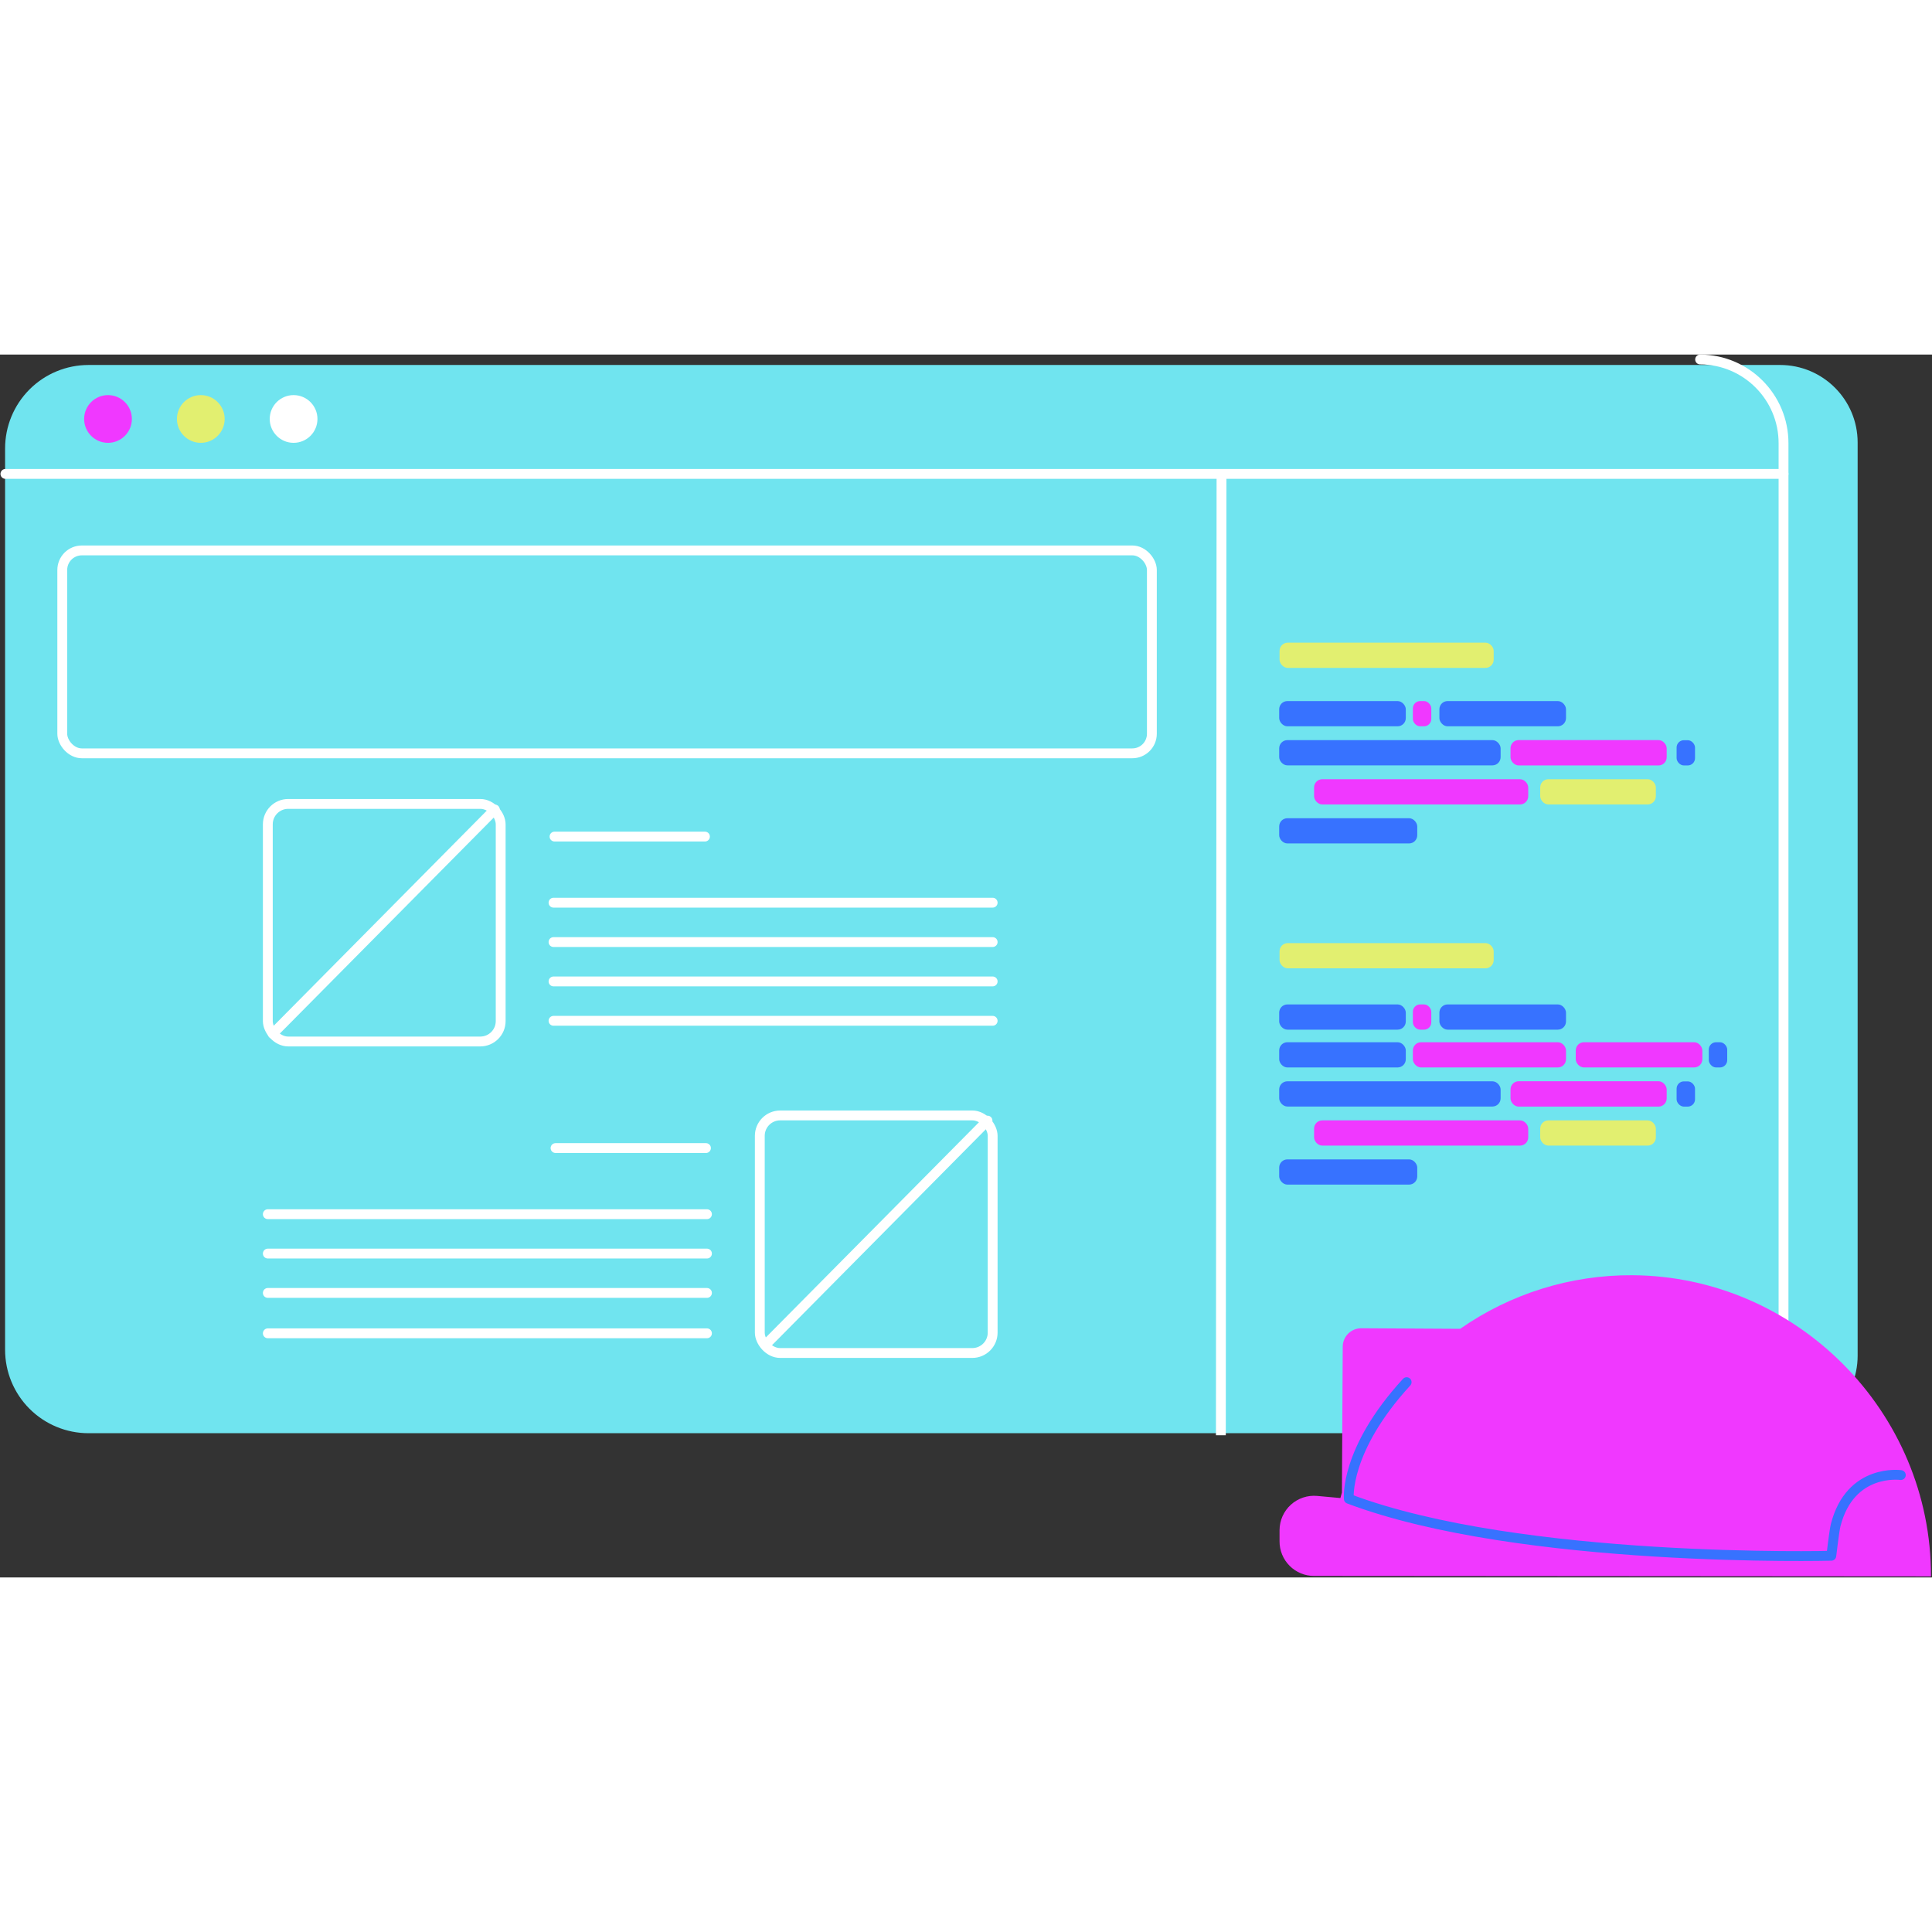 <?xml version="1.0" encoding="UTF-8"?>
<svg width="500px" height="500px" viewBox="0 0 1177 745" version="1.1" xmlns="http://www.w3.org/2000/svg" xmlns:xlink="http://www.w3.org/1999/xlink">
    <rect x="0" y="0" width="1177" height="745" fill="#333333" stroke="none"/>
    <title>under construction_solid III</title>
    <g id="Page-1" stroke="none" stroke-width="1" fill="none" fill-rule="evenodd">
        <g id="under-construction_solid-III" transform="translate(3.1, 3)">
            <g id="screen">
                <path d="M1081.36,3.35 L1005.79,3.35 L1005.79,3.35 L50.79,3.35 C37.309,3.361 24.384,8.726 14.859,18.266 C5.335,27.806 0,40.739 0,54.22 L0,603.31 C0,616.79 5.356,629.718 14.888,639.249 C24.421,648.78 37.35,654.13 50.83,654.13 L1081.36,654.13 C1107.446,654.13 1128.6,632.986 1128.6,606.9 L1128.6,50.59 C1128.6,24.5 1107.45,3.35 1081.36,3.35 Z" id="shape-5" fill="#70E4EF" fill-rule="nonzero"></path>
                <g id="dots" transform="translate(48.16, 21.7)" fill-rule="nonzero">
                    <circle id="Oval" fill="#F038FF" cx="14.54" cy="14.54" r="14.54"></circle>
                    <circle id="Oval" fill="#E2EF70" cx="71.07" cy="14.54" r="14.54"></circle>
                    <circle id="Oval" fill="#FFFFFF" cx="127.6" cy="14.54" r="14.54"></circle>
                </g>
                <g id="layout" transform="translate(0.19, 69.21)">
                    <line x1="740.87" y1="0.1" x2="740.48" y2="586.17" id="vertial_line" stroke="#FFFFFF" stroke-width="6" stroke-linejoin="round"></line>
                    <line x1="1083.26" y1="0.5" x2="-5.68434189e-14" y2="0.5" id="horizontal_line" stroke="#FFFFFF" stroke-width="6" fill="#FFFFFF" fill-rule="nonzero" stroke-linecap="round" stroke-linejoin="round"></line>
                    <g id="code_lines" transform="translate(776.01, 103.31)" fill-rule="nonzero">
                        <rect id="Rectangle" fill="#F038FF" x="81.44" y="35.58" width="11.22" height="15.37" rx="4.45"></rect>
                        <rect id="Rectangle" fill="#3772FF" x="0" y="35.58" width="77.13" height="15.37" rx="5"></rect>
                        <rect id="Rectangle" fill="#3772FF" x="0" y="106.95" width="84.11" height="15.37" rx="5"></rect>
                        <rect id="Rectangle" fill="#F038FF" x="21.26" y="83.19" width="130.45" height="15.37" rx="5"></rect>
                        <rect id="Rectangle" fill="#E2EF70" x="0.22" y="-2.84217094e-14" width="130.45" height="15.37" rx="5"></rect>
                        <rect id="Rectangle" fill="#E2EF70" x="0.22" y="183.03" width="130.45" height="15.37" rx="5"></rect>
                        <rect id="Rectangle" fill="#E2EF70" x="159.01" y="83.19" width="70.46" height="15.37" rx="5"></rect>
                        <rect id="Rectangle" fill="#3772FF" x="242.11" y="59.43" width="11.22" height="15.37" rx="4.45"></rect>
                        <rect id="Rectangle" fill="#3772FF" x="0" y="59.38" width="134.9" height="15.37" rx="5"></rect>
                        <rect id="Rectangle" fill="#3772FF" x="97.6" y="35.58" width="77.13" height="15.37" rx="5"></rect>
                        <rect id="Rectangle" fill="#F038FF" x="140.92" y="59.34" width="95.15" height="15.46" rx="5"></rect>
                        <rect id="Rectangle" fill="#3772FF" x="0" y="243.42" width="77.13" height="15.37" rx="5"></rect>
                        <rect id="Rectangle" fill="#3772FF" x="0" y="314.79" width="84.11" height="15.37" rx="5"></rect>
                        <rect id="Rectangle" fill="#F038FF" x="21.26" y="291.03" width="130.45" height="15.37" rx="5"></rect>
                        <rect id="Rectangle" fill="#E2EF70" x="159.01" y="291.03" width="70.46" height="15.37" rx="5"></rect>
                        <rect id="Rectangle" fill="#3772FF" x="242.11" y="267.27" width="11.22" height="15.37" rx="4.45"></rect>
                        <rect id="Rectangle" fill="#3772FF" x="261.72" y="243.42" width="11.22" height="15.37" rx="4.45"></rect>
                        <rect id="Rectangle" fill="#3772FF" x="0" y="267.22" width="134.9" height="15.37" rx="5"></rect>
                        <rect id="Rectangle" fill="#F038FF" x="81.44" y="243.42" width="93.29" height="15.37" rx="5"></rect>
                        <rect id="Rectangle" fill="#F038FF" x="180.67" y="243.42" width="77.13" height="15.37" rx="5"></rect>
                        <rect id="Rectangle" fill="#F038FF" x="81.44" y="220.39" width="11.22" height="15.37" rx="4.45"></rect>
                        <rect id="Rectangle" fill="#3772FF" x="0" y="220.39" width="77.13" height="15.37" rx="5"></rect>
                        <rect id="Rectangle" fill="#3772FF" x="97.6" y="220.39" width="77.13" height="15.37" rx="5"></rect>
                        <rect id="Rectangle" fill="#F038FF" x="140.92" y="267.18" width="95.15" height="15.46" rx="5"></rect>
                    </g>
                    <g id="text_and_picture" transform="translate(159.87, 391.33)" stroke="#FFFFFF" stroke-linejoin="round" stroke-width="6">
                        <rect id="Rectangle" transform="translate(370.65, 72.365) rotate(-180) translate(-370.65, -72.365) " x="299.72" y="0" width="141.86" height="144.73" rx="12.43"></rect>
                        <line x1="266.92" y1="19.88" x2="175.28" y2="19.88" id="Path" stroke-linecap="round"></line>
                        <line x1="267.53" y1="60.16" x2="1.13686838e-13" y2="60.16" id="Path" stroke-linecap="round"></line>
                        <line x1="267.53" y1="84.15" x2="1.13686838e-13" y2="84.15" id="Path" stroke-linecap="round"></line>
                        <line x1="267.53" y1="108.13" x2="1.13686838e-13" y2="108.13" id="Path" stroke-linecap="round"></line>
                        <line x1="267.53" y1="132.73" x2="1.13686838e-13" y2="132.73" id="Path" stroke-linecap="round"></line>
                        <line x1="303.12" y1="139.78" x2="438.44" y2="3.15" id="Path" stroke-linecap="round"></line>
                    </g>
                    <g id="text_and_picture_II" transform="translate(159.87, 201.55)" stroke="#FFFFFF" stroke-linejoin="round" stroke-width="6">
                        <rect id="Rectangle" x="1.13686838e-13" y="0" width="141.86" height="144.73" rx="12.43"></rect>
                        <line x1="174.67" y1="19.89" x2="266.3" y2="19.89" id="Path" stroke-linecap="round"></line>
                        <line x1="174.05" y1="60.17" x2="441.58" y2="60.17" id="Path" stroke-linecap="round"></line>
                        <line x1="174.05" y1="84.16" x2="441.58" y2="84.16" id="Path" stroke-linecap="round"></line>
                        <line x1="174.05" y1="108.14" x2="441.58" y2="108.14" id="Path" stroke-linecap="round"></line>
                        <line x1="174.05" y1="132.13" x2="441.58" y2="132.13" id="Path" stroke-linecap="round"></line>
                        <line x1="2.97" y1="140.02" x2="138.3" y2="3.39" id="Path" stroke-linecap="round"></line>
                    </g>
                    <rect id="banner" stroke="#FFFFFF" stroke-width="6" stroke-linecap="round" stroke-linejoin="round" x="34.64" y="47.11" width="663.81" height="123.62" rx="11.93"></rect>
                </g>
                <path d="M1032.63,0 C1060.769,0.099 1083.511,22.971 1083.45,51.11 L1083.45,603.29" id="screen_line" stroke="#FFFFFF" stroke-width="6" stroke-linecap="round" stroke-linejoin="round"></path>
            </g>
            <g id="helmet" transform="translate(776.42, 557.877)">
                <path d="M22.95,134.463 L37.06,135.753 C37.36,134.643 37.67,133.543 37.99,132.443 L38.49,43.513 C38.506,40.527 39.708,37.67 41.831,35.572 C43.955,33.473 46.825,32.304 49.81,32.323 L110.02,32.663 C140.752,11.211 177.373,-0.198 214.85,0.003 C315.03,0.563 397.09,83.293 396.851,183.483 L21,183.213 C15.41,183.213 10.05,180.984 6.109,177.019 C2.167,173.055 -0.032,167.683 0,162.093 L0,155.273 C0.028,149.381 2.529,143.772 6.894,139.815 C11.258,135.858 17.084,133.915 22.95,134.463 L22.95,134.463 Z" id="shape-6" fill="#F038FF" fill-rule="nonzero"></path>
                <path d="M378.48,121.753 C378.48,121.753 347.73,117.363 338.78,152.293 C337.92,155.683 336.14,170.913 336.14,170.913 C336.14,170.913 146.98,175.773 42.2,136.233 C42.2,136.233 39.33,106.683 77.42,65.153" id="line" stroke="#3772FF" stroke-width="6" stroke-linecap="round" stroke-linejoin="round"></path>
            </g>
        </g>
    </g>
</svg>